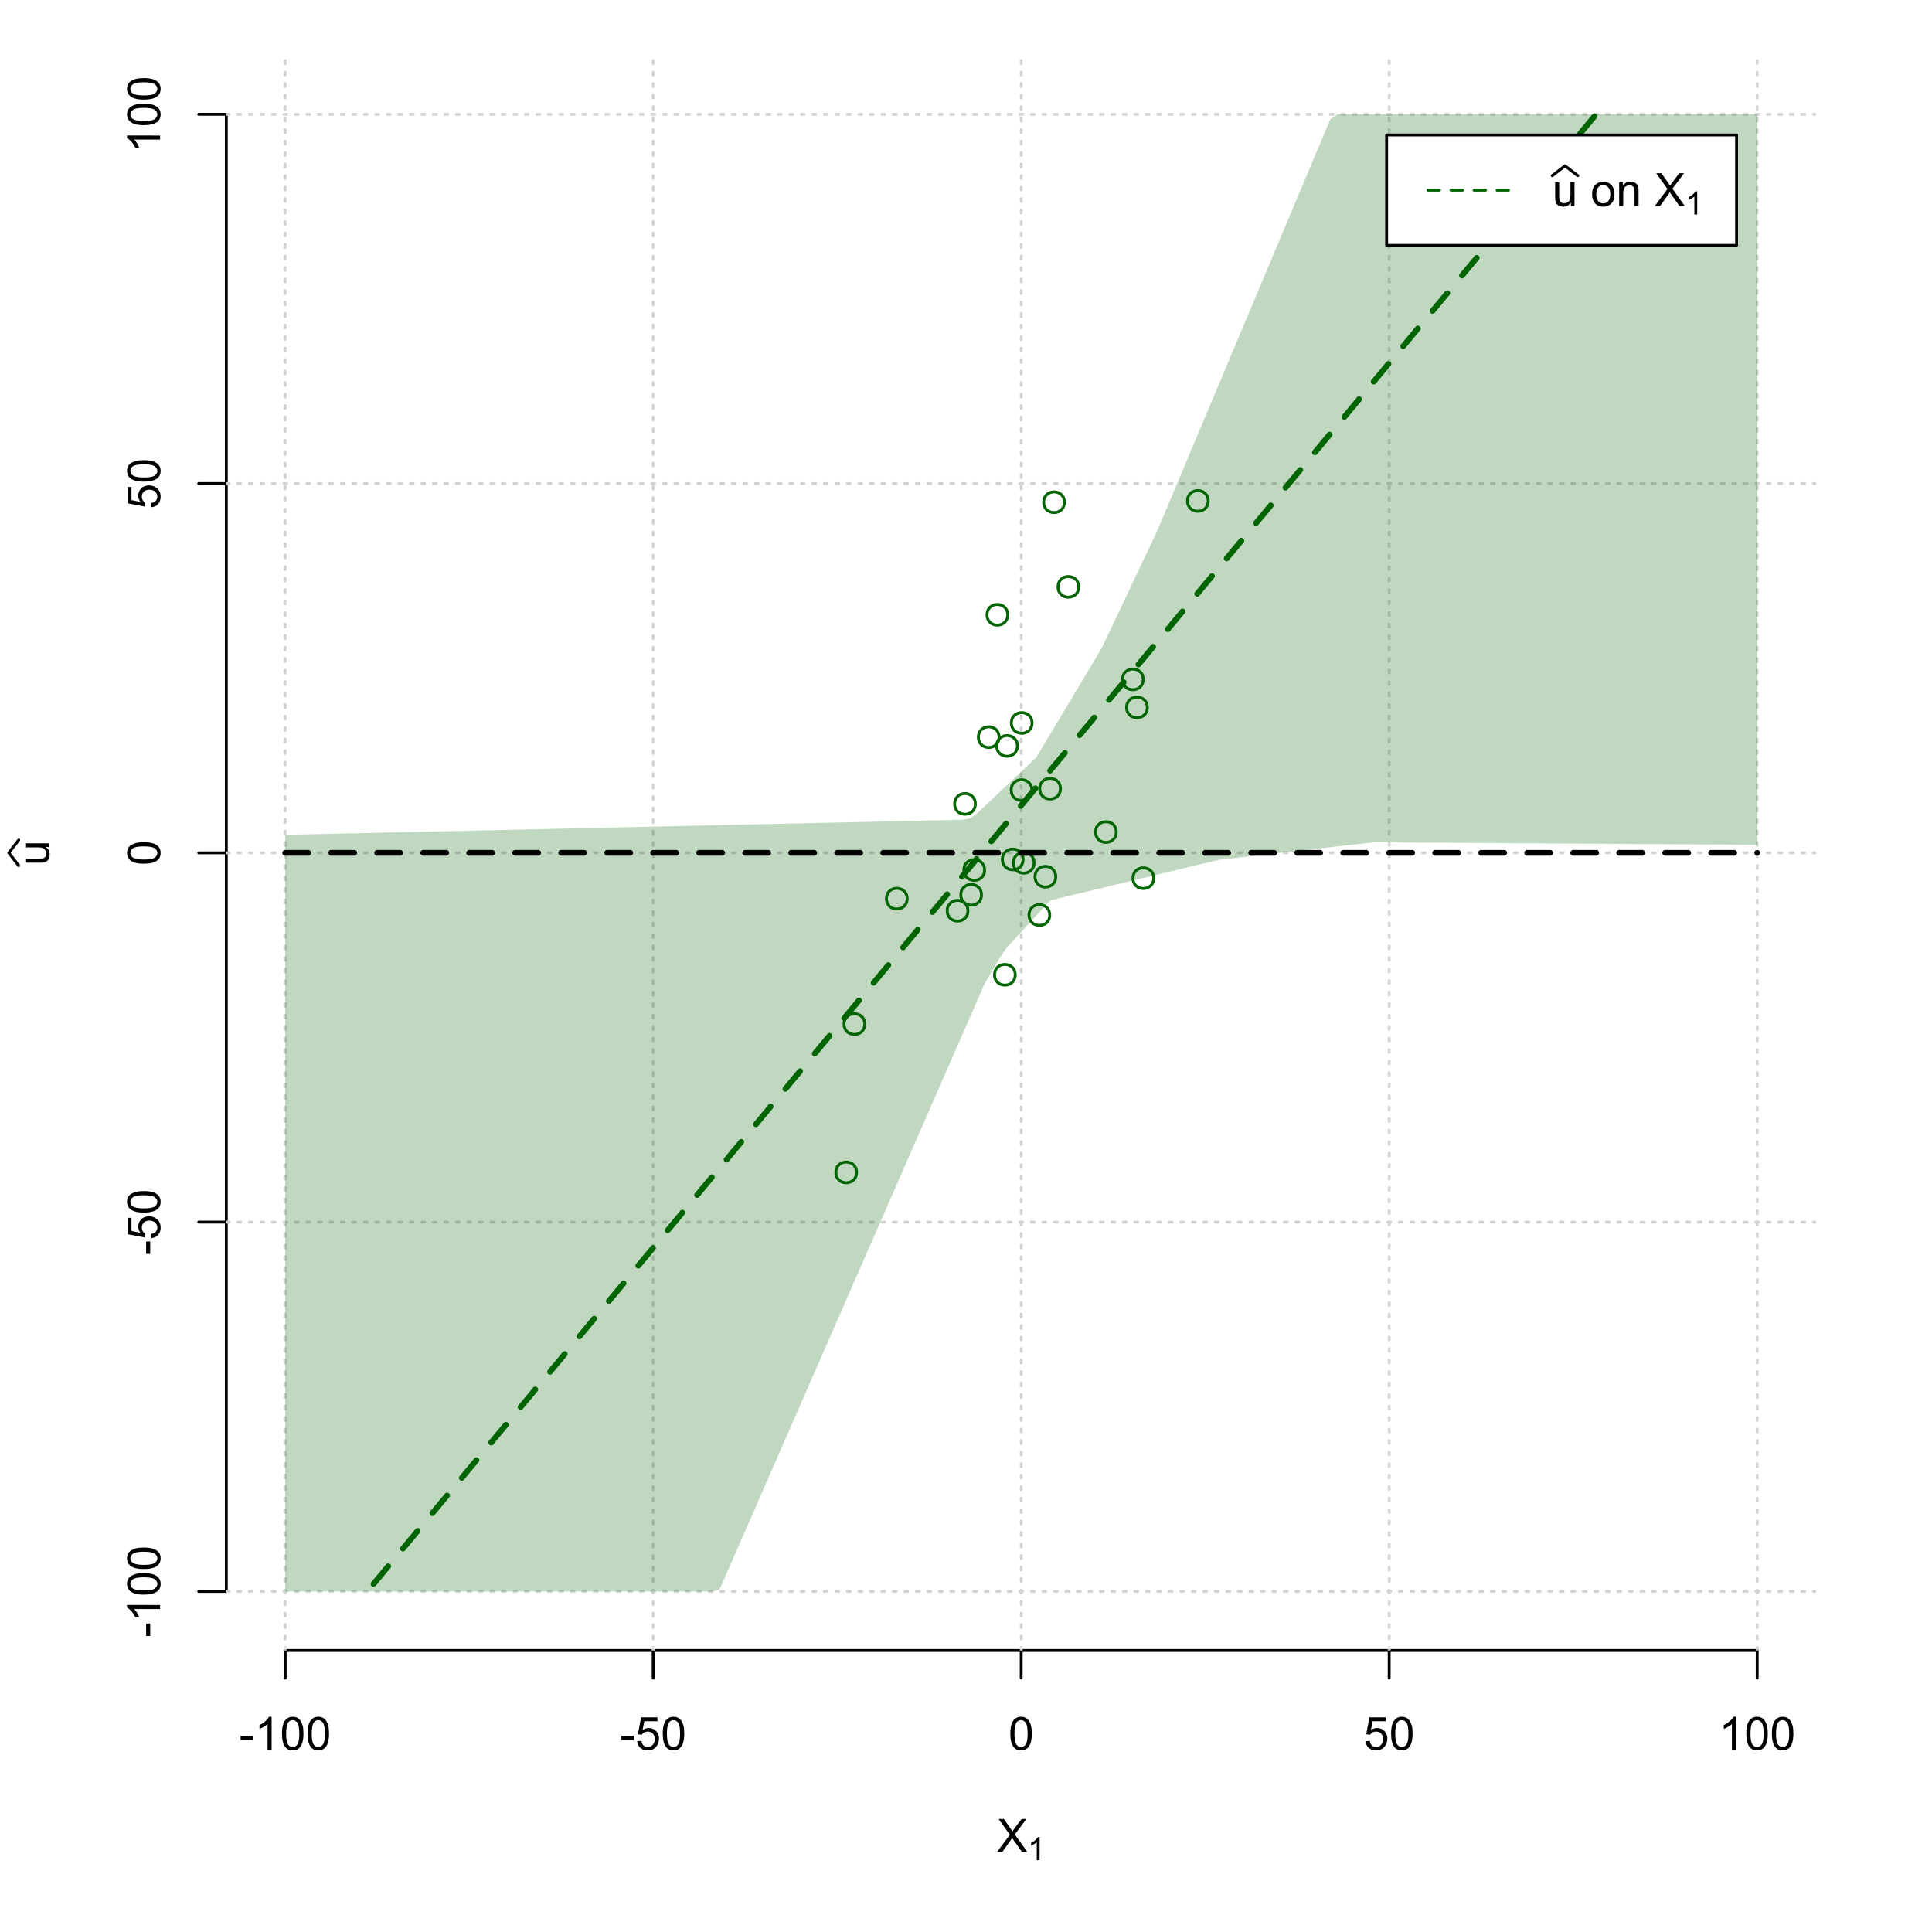 <?xml version="1.0" encoding="UTF-8"?>
<svg xmlns="http://www.w3.org/2000/svg" xmlns:xlink="http://www.w3.org/1999/xlink" width="504pt" height="504pt" viewBox="0 0 504 504" version="1.1">
<defs>
<g>
<symbol overflow="visible" id="glyph0-0">
<path style="stroke:none;" d="M 1.5 0 L 1.5 -7.5 L 7.5 -7.5 L 7.5 0 Z M 1.688 -0.188 L 7.312 -0.188 L 7.312 -7.312 L 1.688 -7.312 Z M 1.688 -0.188 "/>
</symbol>
<symbol overflow="visible" id="glyph0-1">
<path style="stroke:none;" d="M 0.055 0 L 3.375 -4.477 L 0.445 -8.59 L 1.797 -8.59 L 3.359 -6.387 C 3.68 -5.93 3.91 -5.578 4.047 -5.332 C 4.238 -5.645 4.465 -5.969 4.727 -6.312 L 6.457 -8.59 L 7.695 -8.59 L 4.676 -4.539 L 7.93 0 L 6.523 0 L 4.359 -3.062 C 4.238 -3.238 4.113 -3.43 3.984 -3.641 C 3.789 -3.324 3.652 -3.109 3.574 -2.992 L 1.418 0 Z M 0.055 0 "/>
</symbol>
<symbol overflow="visible" id="glyph0-2">
<path style="stroke:none;" d="M 0.383 -2.578 L 0.383 -3.641 L 3.621 -3.641 L 3.621 -2.578 Z M 0.383 -2.578 "/>
</symbol>
<symbol overflow="visible" id="glyph0-3">
<path style="stroke:none;" d="M 4.469 0 L 3.414 0 L 3.414 -6.719 C 3.16 -6.477 2.828 -6.234 2.414 -5.996 C 2 -5.75 1.629 -5.57 1.305 -5.449 L 1.305 -6.469 C 1.895 -6.742 2.41 -7.078 2.852 -7.477 C 3.293 -7.871 3.605 -8.254 3.789 -8.625 L 4.469 -8.625 Z M 4.469 0 "/>
</symbol>
<symbol overflow="visible" id="glyph0-4">
<path style="stroke:none;" d="M 0.5 -4.234 C 0.496 -5.246 0.602 -6.062 0.812 -6.688 C 1.02 -7.305 1.328 -7.785 1.742 -8.121 C 2.148 -8.457 2.668 -8.625 3.297 -8.625 C 3.758 -8.625 4.164 -8.531 4.512 -8.348 C 4.855 -8.16 5.141 -7.891 5.371 -7.543 C 5.594 -7.191 5.773 -6.766 5.906 -6.266 C 6.035 -5.762 6.098 -5.086 6.102 -4.234 C 6.098 -3.227 5.996 -2.414 5.789 -1.797 C 5.578 -1.176 5.266 -0.695 4.859 -0.359 C 4.445 -0.02 3.926 0.145 3.297 0.148 C 2.465 0.145 1.816 -0.148 1.348 -0.742 C 0.781 -1.457 0.496 -2.621 0.5 -4.234 Z M 1.582 -4.234 C 1.582 -2.824 1.746 -1.887 2.074 -1.418 C 2.402 -0.949 2.809 -0.715 3.297 -0.719 C 3.777 -0.715 4.184 -0.949 4.52 -1.422 C 4.848 -1.887 5.016 -2.824 5.016 -4.234 C 5.016 -5.648 4.848 -6.59 4.52 -7.055 C 4.184 -7.516 3.773 -7.746 3.289 -7.75 C 2.801 -7.746 2.414 -7.543 2.125 -7.137 C 1.762 -6.613 1.582 -5.645 1.582 -4.234 Z M 1.582 -4.234 "/>
</symbol>
<symbol overflow="visible" id="glyph0-5">
<path style="stroke:none;" d="M 0.5 -2.25 L 1.605 -2.344 C 1.684 -1.805 1.871 -1.398 2.176 -1.125 C 2.473 -0.852 2.836 -0.715 3.258 -0.719 C 3.766 -0.715 4.195 -0.906 4.547 -1.293 C 4.898 -1.672 5.074 -2.18 5.074 -2.82 C 5.074 -3.414 4.902 -3.891 4.566 -4.242 C 4.227 -4.59 3.785 -4.762 3.242 -4.766 C 2.898 -4.762 2.594 -4.684 2.32 -4.531 C 2.047 -4.375 1.832 -4.176 1.676 -3.93 L 0.688 -4.062 L 1.516 -8.473 L 5.789 -8.473 L 5.789 -7.465 L 2.359 -7.465 L 1.898 -5.156 C 2.414 -5.516 2.953 -5.695 3.523 -5.695 C 4.27 -5.695 4.902 -5.434 5.422 -4.914 C 5.934 -4.395 6.191 -3.727 6.195 -2.914 C 6.191 -2.133 5.965 -1.461 5.516 -0.898 C 4.961 -0.199 4.211 0.145 3.258 0.148 C 2.477 0.145 1.836 -0.07 1.344 -0.508 C 0.844 -0.941 0.562 -1.523 0.5 -2.25 Z M 0.5 -2.25 "/>
</symbol>
<symbol overflow="visible" id="glyph0-6">
<path style="stroke:none;" d="M 4.867 0 L 4.867 -0.914 C 4.379 -0.211 3.723 0.141 2.895 0.141 C 2.527 0.141 2.184 0.07 1.867 -0.07 C 1.547 -0.211 1.309 -0.387 1.156 -0.602 C 1 -0.812 0.895 -1.074 0.832 -1.383 C 0.785 -1.59 0.762 -1.918 0.766 -2.367 L 0.766 -6.223 L 1.82 -6.223 L 1.82 -2.773 C 1.816 -2.219 1.84 -1.848 1.887 -1.656 C 1.949 -1.379 2.09 -1.16 2.309 -1.004 C 2.523 -0.84 2.789 -0.762 3.105 -0.766 C 3.418 -0.762 3.715 -0.844 3.996 -1.008 C 4.273 -1.172 4.469 -1.391 4.586 -1.672 C 4.699 -1.949 4.758 -2.355 4.758 -2.891 L 4.758 -6.223 L 5.812 -6.223 L 5.812 0 Z M 4.867 0 "/>
</symbol>
<symbol overflow="visible" id="glyph0-7">
<path style="stroke:none;" d=""/>
</symbol>
<symbol overflow="visible" id="glyph0-8">
<path style="stroke:none;" d="M 0.398 -3.109 C 0.398 -4.262 0.719 -5.117 1.359 -5.672 C 1.895 -6.133 2.547 -6.363 3.316 -6.363 C 4.172 -6.363 4.871 -6.082 5.414 -5.52 C 5.953 -4.957 6.223 -4.184 6.227 -3.199 C 6.223 -2.398 6.102 -1.766 5.867 -1.309 C 5.625 -0.848 5.277 -0.492 4.82 -0.238 C 4.359 0.016 3.859 0.141 3.316 0.141 C 2.441 0.141 1.734 -0.137 1.203 -0.695 C 0.664 -1.254 0.398 -2.059 0.398 -3.109 Z M 1.484 -3.109 C 1.48 -2.309 1.656 -1.711 2.004 -1.32 C 2.348 -0.922 2.785 -0.727 3.316 -0.727 C 3.84 -0.727 4.273 -0.926 4.621 -1.324 C 4.969 -1.723 5.145 -2.328 5.145 -3.148 C 5.145 -3.914 4.969 -4.496 4.617 -4.895 C 4.266 -5.289 3.832 -5.488 3.316 -5.492 C 2.785 -5.488 2.348 -5.293 2.004 -4.898 C 1.656 -4.5 1.48 -3.902 1.484 -3.109 Z M 1.484 -3.109 "/>
</symbol>
<symbol overflow="visible" id="glyph0-9">
<path style="stroke:none;" d="M 0.789 0 L 0.789 -6.223 L 1.742 -6.223 L 1.742 -5.336 C 2.195 -6.02 2.855 -6.363 3.719 -6.363 C 4.09 -6.363 4.434 -6.293 4.754 -6.16 C 5.066 -6.023 5.305 -5.848 5.461 -5.633 C 5.617 -5.41 5.727 -5.152 5.789 -4.852 C 5.828 -4.656 5.848 -4.312 5.848 -3.828 L 5.848 0 L 4.793 0 L 4.793 -3.785 C 4.793 -4.215 4.75 -4.535 4.668 -4.75 C 4.586 -4.961 4.441 -5.129 4.234 -5.258 C 4.023 -5.383 3.777 -5.449 3.5 -5.449 C 3.047 -5.449 2.66 -5.305 2.332 -5.02 C 2.004 -4.734 1.84 -4.195 1.844 -3.398 L 1.844 0 Z M 0.789 0 "/>
</symbol>
<symbol overflow="visible" id="glyph1-0">
<path style="stroke:none;" d="M 1.051 0 L 1.051 -5.25 L 5.25 -5.25 L 5.25 0 Z M 1.18 -0.133 L 5.117 -0.133 L 5.117 -5.117 L 1.18 -5.117 Z M 1.18 -0.133 "/>
</symbol>
<symbol overflow="visible" id="glyph1-1">
<path style="stroke:none;" d="M 3.129 0 L 2.391 0 L 2.391 -4.703 C 2.211 -4.531 1.977 -4.363 1.691 -4.195 C 1.398 -4.023 1.141 -3.895 0.914 -3.812 L 0.914 -4.527 C 1.328 -4.719 1.688 -4.953 1.996 -5.234 C 2.305 -5.508 2.523 -5.777 2.652 -6.039 L 3.129 -6.039 Z M 3.129 0 "/>
</symbol>
<symbol overflow="visible" id="glyph2-0">
<path style="stroke:none;" d="M 0 -1.5 L -7.5 -1.5 L -7.5 -7.5 L 0 -7.5 Z M -0.188 -1.688 L -0.188 -7.312 L -7.312 -7.312 L -7.312 -1.688 Z M -0.188 -1.688 "/>
</symbol>
<symbol overflow="visible" id="glyph2-1">
<path style="stroke:none;" d="M 0 -4.867 L -0.914 -4.867 C -0.211 -4.379 0.141 -3.723 0.141 -2.895 C 0.141 -2.527 0.07 -2.184 -0.07 -1.867 C -0.211 -1.547 -0.387 -1.309 -0.598 -1.156 C -0.809 -1 -1.07 -0.895 -1.383 -0.832 C -1.59 -0.789 -1.918 -0.766 -2.367 -0.77 L -6.223 -0.77 L -6.223 -1.824 L -2.773 -1.824 C -2.219 -1.82 -1.848 -1.844 -1.656 -1.887 C -1.379 -1.949 -1.16 -2.09 -1.004 -2.309 C -0.84 -2.523 -0.762 -2.789 -0.766 -3.105 C -0.762 -3.418 -0.844 -3.715 -1.008 -3.996 C -1.172 -4.273 -1.391 -4.469 -1.672 -4.586 C -1.945 -4.699 -2.352 -4.758 -2.887 -4.758 L -6.223 -4.758 L -6.223 -5.812 L 0 -5.812 Z M 0 -4.867 "/>
</symbol>
<symbol overflow="visible" id="glyph2-2">
<path style="stroke:none;" d="M -2.578 -0.383 L -3.641 -0.383 L -3.641 -3.621 L -2.578 -3.621 Z M -2.578 -0.383 "/>
</symbol>
<symbol overflow="visible" id="glyph2-3">
<path style="stroke:none;" d="M 0 -4.469 L 0 -3.414 L -6.719 -3.418 C -6.477 -3.16 -6.234 -2.828 -5.996 -2.418 C -5.75 -2.004 -5.57 -1.633 -5.449 -1.309 L -6.469 -1.309 C -6.742 -1.895 -7.078 -2.41 -7.477 -2.852 C -7.871 -3.293 -8.254 -3.605 -8.625 -3.793 L -8.625 -4.473 Z M 0 -4.469 "/>
</symbol>
<symbol overflow="visible" id="glyph2-4">
<path style="stroke:none;" d="M -4.234 -0.5 C -5.246 -0.496 -6.062 -0.602 -6.688 -0.812 C -7.305 -1.02 -7.785 -1.328 -8.121 -1.742 C -8.457 -2.152 -8.625 -2.672 -8.625 -3.301 C -8.625 -3.758 -8.531 -4.164 -8.348 -4.512 C -8.16 -4.859 -7.891 -5.145 -7.543 -5.371 C -7.191 -5.594 -6.766 -5.773 -6.266 -5.906 C -5.762 -6.035 -5.086 -6.098 -4.234 -6.102 C -3.223 -6.098 -2.41 -5.996 -1.793 -5.789 C -1.176 -5.578 -0.695 -5.266 -0.359 -4.859 C -0.02 -4.445 0.145 -3.926 0.148 -3.297 C 0.145 -2.465 -0.148 -1.816 -0.742 -1.348 C -1.457 -0.781 -2.621 -0.496 -4.234 -0.5 Z M -4.234 -1.582 C -2.824 -1.582 -1.887 -1.746 -1.418 -2.074 C -0.949 -2.402 -0.715 -2.809 -0.719 -3.297 C -0.715 -3.777 -0.949 -4.184 -1.422 -4.52 C -1.887 -4.848 -2.824 -5.016 -4.234 -5.016 C -5.648 -5.016 -6.59 -4.848 -7.055 -4.52 C -7.516 -4.188 -7.746 -3.777 -7.75 -3.289 C -7.746 -2.801 -7.543 -2.414 -7.137 -2.129 C -6.613 -1.762 -5.645 -1.582 -4.234 -1.582 Z M -4.234 -1.582 "/>
</symbol>
<symbol overflow="visible" id="glyph2-5">
<path style="stroke:none;" d="M -2.25 -0.5 L -2.344 -1.605 C -1.805 -1.684 -1.398 -1.871 -1.125 -2.176 C -0.852 -2.473 -0.715 -2.836 -0.719 -3.258 C -0.715 -3.766 -0.906 -4.195 -1.293 -4.547 C -1.672 -4.898 -2.18 -5.074 -2.816 -5.074 C -3.414 -5.074 -3.891 -4.902 -4.242 -4.566 C -4.59 -4.227 -4.762 -3.785 -4.766 -3.242 C -4.762 -2.898 -4.684 -2.594 -4.531 -2.32 C -4.375 -2.047 -4.176 -1.832 -3.93 -1.676 L -4.062 -0.688 L -8.473 -1.52 L -8.473 -5.789 L -7.465 -5.789 L -7.465 -2.363 L -5.156 -1.898 C -5.516 -2.414 -5.695 -2.953 -5.695 -3.523 C -5.695 -4.27 -5.434 -4.902 -4.914 -5.422 C -4.395 -5.934 -3.727 -6.191 -2.91 -6.195 C -2.133 -6.191 -1.461 -5.965 -0.895 -5.516 C -0.199 -4.961 0.145 -4.211 0.148 -3.258 C 0.145 -2.477 -0.07 -1.836 -0.508 -1.344 C -0.941 -0.848 -1.523 -0.566 -2.25 -0.5 Z M -2.25 -0.5 "/>
</symbol>
</g>
<clipPath id="clip1">
  <path d="M 74 14.398 L 75 14.398 L 75 430.559 L 74 430.559 Z M 74 14.398 "/>
</clipPath>
<clipPath id="clip2">
  <path d="M 170 14.398 L 171 14.398 L 171 430.559 L 170 430.559 Z M 170 14.398 "/>
</clipPath>
<clipPath id="clip3">
  <path d="M 266 14.398 L 267 14.398 L 267 430.559 L 266 430.559 Z M 266 14.398 "/>
</clipPath>
<clipPath id="clip4">
  <path d="M 362 14.398 L 363 14.398 L 363 430.559 L 362 430.559 Z M 362 14.398 "/>
</clipPath>
<clipPath id="clip5">
  <path d="M 458 14.398 L 459 14.398 L 459 430.559 L 458 430.559 Z M 458 14.398 "/>
</clipPath>
<clipPath id="clip6">
  <path d="M 59.039 414 L 473.758 414 L 473.758 416 L 59.039 416 Z M 59.039 414 "/>
</clipPath>
<clipPath id="clip7">
  <path d="M 59.039 318 L 473.758 318 L 473.758 320 L 59.039 320 Z M 59.039 318 "/>
</clipPath>
<clipPath id="clip8">
  <path d="M 59.039 222 L 473.758 222 L 473.758 223 L 59.039 223 Z M 59.039 222 "/>
</clipPath>
<clipPath id="clip9">
  <path d="M 59.039 125 L 473.758 125 L 473.758 127 L 59.039 127 Z M 59.039 125 "/>
</clipPath>
<clipPath id="clip10">
  <path d="M 59.039 29 L 473.758 29 L 473.758 31 L 59.039 31 Z M 59.039 29 "/>
</clipPath>
</defs>
<g id="surface4836">
<rect x="0" y="0" width="504" height="504" style="fill:rgb(100%,100%,100%);fill-opacity:1;stroke:none;"/>
<g style="fill:rgb(0%,0%,0%);fill-opacity:1;">
  <use xlink:href="#glyph0-1" x="260.062" y="483.102"/>
</g>
<g style="fill:rgb(0%,0%,0%);fill-opacity:1;">
  <use xlink:href="#glyph1-1" x="268.066" y="485.281"/>
</g>
<g style="fill:rgb(0%,0%,0%);fill-opacity:1;">
  <use xlink:href="#glyph2-1" x="12.82" y="225.816"/>
</g>
<path style="fill:none;stroke-width:0.75;stroke-linecap:round;stroke-linejoin:round;stroke:rgb(0%,0%,0%);stroke-opacity:1;stroke-miterlimit:10;" d="M 4.879 225.816 L 2.301 222.48 L 4.879 219.145 "/>
<path style="fill:none;stroke-width:0.75;stroke-linecap:round;stroke-linejoin:round;stroke:rgb(0%,0%,0%);stroke-opacity:1;stroke-miterlimit:10;" d="M 74.398 430.559 L 458.398 430.559 "/>
<path style="fill:none;stroke-width:0.75;stroke-linecap:round;stroke-linejoin:round;stroke:rgb(0%,0%,0%);stroke-opacity:1;stroke-miterlimit:10;" d="M 74.398 430.559 L 74.398 437.762 "/>
<path style="fill:none;stroke-width:0.75;stroke-linecap:round;stroke-linejoin:round;stroke:rgb(0%,0%,0%);stroke-opacity:1;stroke-miterlimit:10;" d="M 170.398 430.559 L 170.398 437.762 "/>
<path style="fill:none;stroke-width:0.75;stroke-linecap:round;stroke-linejoin:round;stroke:rgb(0%,0%,0%);stroke-opacity:1;stroke-miterlimit:10;" d="M 266.398 430.559 L 266.398 437.762 "/>
<path style="fill:none;stroke-width:0.75;stroke-linecap:round;stroke-linejoin:round;stroke:rgb(0%,0%,0%);stroke-opacity:1;stroke-miterlimit:10;" d="M 362.398 430.559 L 362.398 437.762 "/>
<path style="fill:none;stroke-width:0.75;stroke-linecap:round;stroke-linejoin:round;stroke:rgb(0%,0%,0%);stroke-opacity:1;stroke-miterlimit:10;" d="M 458.398 430.559 L 458.398 437.762 "/>
<g style="fill:rgb(0%,0%,0%);fill-opacity:1;">
  <use xlink:href="#glyph0-2" x="62.391" y="456.48"/>
  <use xlink:href="#glyph0-3" x="66.387" y="456.48"/>
  <use xlink:href="#glyph0-4" x="73.061" y="456.48"/>
  <use xlink:href="#glyph0-4" x="79.734" y="456.48"/>
</g>
<g style="fill:rgb(0%,0%,0%);fill-opacity:1;">
  <use xlink:href="#glyph0-2" x="161.727" y="456.48"/>
  <use xlink:href="#glyph0-5" x="165.723" y="456.48"/>
  <use xlink:href="#glyph0-4" x="172.396" y="456.48"/>
</g>
<g style="fill:rgb(0%,0%,0%);fill-opacity:1;">
  <use xlink:href="#glyph0-4" x="263.062" y="456.48"/>
</g>
<g style="fill:rgb(0%,0%,0%);fill-opacity:1;">
  <use xlink:href="#glyph0-5" x="355.727" y="456.48"/>
  <use xlink:href="#glyph0-4" x="362.4" y="456.48"/>
</g>
<g style="fill:rgb(0%,0%,0%);fill-opacity:1;">
  <use xlink:href="#glyph0-3" x="448.387" y="456.48"/>
  <use xlink:href="#glyph0-4" x="455.061" y="456.48"/>
  <use xlink:href="#glyph0-4" x="461.734" y="456.48"/>
</g>
<path style="fill:none;stroke-width:0.75;stroke-linecap:round;stroke-linejoin:round;stroke:rgb(0%,0%,0%);stroke-opacity:1;stroke-miterlimit:10;" d="M 59.039 415.148 L 59.039 29.812 "/>
<path style="fill:none;stroke-width:0.75;stroke-linecap:round;stroke-linejoin:round;stroke:rgb(0%,0%,0%);stroke-opacity:1;stroke-miterlimit:10;" d="M 59.039 415.148 L 51.84 415.148 "/>
<path style="fill:none;stroke-width:0.75;stroke-linecap:round;stroke-linejoin:round;stroke:rgb(0%,0%,0%);stroke-opacity:1;stroke-miterlimit:10;" d="M 59.039 318.812 L 51.84 318.812 "/>
<path style="fill:none;stroke-width:0.75;stroke-linecap:round;stroke-linejoin:round;stroke:rgb(0%,0%,0%);stroke-opacity:1;stroke-miterlimit:10;" d="M 59.039 222.48 L 51.84 222.48 "/>
<path style="fill:none;stroke-width:0.75;stroke-linecap:round;stroke-linejoin:round;stroke:rgb(0%,0%,0%);stroke-opacity:1;stroke-miterlimit:10;" d="M 59.039 126.148 L 51.84 126.148 "/>
<path style="fill:none;stroke-width:0.75;stroke-linecap:round;stroke-linejoin:round;stroke:rgb(0%,0%,0%);stroke-opacity:1;stroke-miterlimit:10;" d="M 59.039 29.812 L 51.84 29.812 "/>
<g style="fill:rgb(0%,0%,0%);fill-opacity:1;">
  <use xlink:href="#glyph2-2" x="41.762" y="427.156"/>
  <use xlink:href="#glyph2-3" x="41.762" y="423.16"/>
  <use xlink:href="#glyph2-4" x="41.762" y="416.486"/>
  <use xlink:href="#glyph2-4" x="41.762" y="409.812"/>
</g>
<g style="fill:rgb(0%,0%,0%);fill-opacity:1;">
  <use xlink:href="#glyph2-2" x="41.762" y="327.484"/>
  <use xlink:href="#glyph2-5" x="41.762" y="323.488"/>
  <use xlink:href="#glyph2-4" x="41.762" y="316.814"/>
</g>
<g style="fill:rgb(0%,0%,0%);fill-opacity:1;">
  <use xlink:href="#glyph2-4" x="41.762" y="225.816"/>
</g>
<g style="fill:rgb(0%,0%,0%);fill-opacity:1;">
  <use xlink:href="#glyph2-5" x="41.762" y="132.82"/>
  <use xlink:href="#glyph2-4" x="41.762" y="126.146"/>
</g>
<g style="fill:rgb(0%,0%,0%);fill-opacity:1;">
  <use xlink:href="#glyph2-3" x="41.762" y="39.824"/>
  <use xlink:href="#glyph2-4" x="41.762" y="33.15"/>
  <use xlink:href="#glyph2-4" x="41.762" y="26.477"/>
</g>
<g clip-path="url(#clip1)" clip-rule="nonzero">
<path style="fill:none;stroke-width:0.75;stroke-linecap:round;stroke-linejoin:round;stroke:rgb(82.745%,82.745%,82.745%);stroke-opacity:1;stroke-dasharray:0.75,2.25;stroke-miterlimit:10;" d="M 74.398 430.559 L 74.398 14.398 "/>
</g>
<g clip-path="url(#clip2)" clip-rule="nonzero">
<path style="fill:none;stroke-width:0.75;stroke-linecap:round;stroke-linejoin:round;stroke:rgb(82.745%,82.745%,82.745%);stroke-opacity:1;stroke-dasharray:0.75,2.25;stroke-miterlimit:10;" d="M 170.398 430.559 L 170.398 14.398 "/>
</g>
<g clip-path="url(#clip3)" clip-rule="nonzero">
<path style="fill:none;stroke-width:0.75;stroke-linecap:round;stroke-linejoin:round;stroke:rgb(82.745%,82.745%,82.745%);stroke-opacity:1;stroke-dasharray:0.75,2.25;stroke-miterlimit:10;" d="M 266.398 430.559 L 266.398 14.398 "/>
</g>
<g clip-path="url(#clip4)" clip-rule="nonzero">
<path style="fill:none;stroke-width:0.75;stroke-linecap:round;stroke-linejoin:round;stroke:rgb(82.745%,82.745%,82.745%);stroke-opacity:1;stroke-dasharray:0.75,2.25;stroke-miterlimit:10;" d="M 362.398 430.559 L 362.398 14.398 "/>
</g>
<g clip-path="url(#clip5)" clip-rule="nonzero">
<path style="fill:none;stroke-width:0.75;stroke-linecap:round;stroke-linejoin:round;stroke:rgb(82.745%,82.745%,82.745%);stroke-opacity:1;stroke-dasharray:0.75,2.25;stroke-miterlimit:10;" d="M 458.398 430.559 L 458.398 14.398 "/>
</g>
<g clip-path="url(#clip6)" clip-rule="nonzero">
<path style="fill:none;stroke-width:0.75;stroke-linecap:round;stroke-linejoin:round;stroke:rgb(82.745%,82.745%,82.745%);stroke-opacity:1;stroke-dasharray:0.75,2.25;stroke-miterlimit:10;" d="M 59.039 415.148 L 473.762 415.148 "/>
</g>
<g clip-path="url(#clip7)" clip-rule="nonzero">
<path style="fill:none;stroke-width:0.75;stroke-linecap:round;stroke-linejoin:round;stroke:rgb(82.745%,82.745%,82.745%);stroke-opacity:1;stroke-dasharray:0.75,2.25;stroke-miterlimit:10;" d="M 59.039 318.812 L 473.762 318.812 "/>
</g>
<g clip-path="url(#clip8)" clip-rule="nonzero">
<path style="fill:none;stroke-width:0.75;stroke-linecap:round;stroke-linejoin:round;stroke:rgb(82.745%,82.745%,82.745%);stroke-opacity:1;stroke-dasharray:0.75,2.25;stroke-miterlimit:10;" d="M 59.039 222.48 L 473.762 222.48 "/>
</g>
<g clip-path="url(#clip9)" clip-rule="nonzero">
<path style="fill:none;stroke-width:0.75;stroke-linecap:round;stroke-linejoin:round;stroke:rgb(82.745%,82.745%,82.745%);stroke-opacity:1;stroke-dasharray:0.75,2.25;stroke-miterlimit:10;" d="M 59.039 126.148 L 473.762 126.148 "/>
</g>
<g clip-path="url(#clip10)" clip-rule="nonzero">
<path style="fill:none;stroke-width:0.75;stroke-linecap:round;stroke-linejoin:round;stroke:rgb(82.745%,82.745%,82.745%);stroke-opacity:1;stroke-dasharray:0.75,2.25;stroke-miterlimit:10;" d="M 59.039 29.812 L 473.762 29.812 "/>
</g>
<path style=" stroke:none;fill-rule:nonzero;fill:rgb(0%,39.216%,0%);fill-opacity:0.251;" d="M 74.398 216.641 L 74.398 217.863 L 74.398 217.789 L 76.32 217.746 L 78.238 217.703 L 80.16 217.66 L 82.078 217.617 L 85.922 217.531 L 87.84 217.488 L 89.762 217.445 L 91.68 217.402 L 93.602 217.359 L 95.52 217.316 L 97.441 217.273 L 99.359 217.23 L 101.281 217.188 L 103.199 217.145 L 105.121 217.102 L 107.039 217.059 L 108.961 217.016 L 110.879 216.973 L 112.801 216.93 L 114.719 216.887 L 116.641 216.844 L 118.559 216.801 L 120.48 216.758 L 122.398 216.715 L 124.32 216.672 L 126.238 216.629 L 128.16 216.586 L 130.078 216.543 L 133.922 216.457 L 135.84 216.414 L 137.762 216.371 L 139.68 216.328 L 141.602 216.285 L 143.52 216.242 L 145.441 216.199 L 147.359 216.16 L 149.281 216.117 L 151.199 216.074 L 153.121 216.031 L 155.039 215.988 L 156.961 215.945 L 158.879 215.902 L 160.801 215.859 L 162.719 215.816 L 164.641 215.773 L 166.559 215.73 L 168.48 215.688 L 170.398 215.645 L 172.32 215.602 L 174.238 215.559 L 176.16 215.516 L 178.078 215.473 L 181.922 215.387 L 183.84 215.344 L 185.762 215.301 L 187.68 215.258 L 189.602 215.215 L 191.52 215.172 L 193.441 215.129 L 195.359 215.086 L 197.281 215.043 L 199.199 215 L 201.121 214.957 L 203.039 214.914 L 204.961 214.871 L 206.879 214.828 L 208.801 214.785 L 210.719 214.742 L 212.641 214.699 L 214.559 214.656 L 216.48 214.613 L 218.398 214.57 L 220.32 214.527 L 222.238 214.488 L 224.16 214.445 L 226.078 214.402 L 229.922 214.316 L 231.84 214.273 L 233.762 214.23 L 235.68 214.188 L 237.602 214.145 L 239.52 214.102 L 241.441 214.059 L 243.359 214.016 L 245.281 213.973 L 247.199 213.93 L 249.121 213.887 L 251.039 213.844 L 252.961 213.527 L 254.879 212.184 L 256.801 210.375 L 258.719 208.566 L 260.641 206.754 L 262.559 204.945 L 264.48 203.133 L 266.398 201.324 L 268.32 199.516 L 270.238 197.703 L 272.16 194.547 L 274.078 191.34 L 277.922 184.926 L 279.84 181.719 L 281.762 178.516 L 283.68 175.309 L 285.602 172.102 L 287.52 168.832 L 289.441 164.781 L 291.359 160.727 L 293.281 156.672 L 295.199 152.621 L 297.121 148.566 L 299.039 144.512 L 300.961 140.461 L 302.879 136.141 L 304.801 131.574 L 306.719 127.008 L 308.641 122.441 L 310.559 117.875 L 312.48 113.309 L 314.398 108.746 L 316.32 104.18 L 318.238 99.613 L 320.16 95.047 L 322.078 90.48 L 324 85.914 L 325.922 81.352 L 327.84 76.785 L 329.762 72.219 L 331.68 67.652 L 333.602 63.086 L 335.52 58.52 L 337.441 53.957 L 339.359 49.391 L 341.281 44.824 L 343.199 40.258 L 345.121 35.691 L 347.039 31.125 L 348.961 29.812 L 458.398 29.812 L 458.398 221.629 L 458.398 220.383 L 456.48 220.371 L 454.559 220.359 L 452.641 220.344 L 450.719 220.332 L 448.801 220.32 L 446.879 220.309 L 444.961 220.297 L 443.039 220.281 L 441.121 220.27 L 439.199 220.258 L 437.281 220.246 L 435.359 220.234 L 433.441 220.219 L 431.52 220.207 L 429.602 220.195 L 427.68 220.184 L 425.762 220.172 L 423.84 220.156 L 421.922 220.145 L 418.078 220.121 L 416.16 220.109 L 414.238 220.094 L 412.32 220.082 L 410.398 220.07 L 408.48 220.059 L 406.559 220.047 L 404.641 220.035 L 402.719 220.02 L 400.801 220.008 L 398.879 219.996 L 396.961 219.984 L 395.039 219.973 L 393.121 219.957 L 391.199 219.945 L 389.281 219.934 L 387.359 219.922 L 385.441 219.91 L 383.52 219.895 L 381.602 219.883 L 379.68 219.871 L 377.762 219.859 L 375.84 219.848 L 373.922 219.832 L 370.078 219.809 L 368.16 219.797 L 366.238 219.785 L 364.32 219.77 L 362.398 219.758 L 360.48 219.746 L 358.559 219.734 L 356.641 219.926 L 354.719 220.145 L 352.801 220.359 L 350.879 220.574 L 348.961 220.793 L 347.039 221.008 L 345.121 221.227 L 343.199 221.441 L 341.281 221.66 L 339.359 221.875 L 337.441 222.09 L 335.52 222.309 L 333.602 222.523 L 331.68 222.742 L 329.762 222.957 L 327.84 223.176 L 325.922 223.391 L 324 223.605 L 322.078 223.824 L 320.16 224.039 L 318.238 224.258 L 316.32 224.688 L 314.398 225.148 L 312.48 225.613 L 310.559 226.074 L 308.641 226.535 L 306.719 227 L 304.801 227.461 L 302.879 227.922 L 300.961 228.387 L 299.039 228.848 L 297.121 229.309 L 295.199 229.773 L 293.281 230.234 L 291.359 230.695 L 289.441 231.156 L 287.52 231.621 L 285.602 232.082 L 283.68 232.543 L 281.762 233.008 L 279.84 233.469 L 277.922 233.93 L 276 234.395 L 274.078 234.855 L 272.16 236.852 L 270.238 238.941 L 268.32 241.031 L 266.398 243.121 L 264.48 245.211 L 262.559 247.301 L 260.641 250.121 L 258.719 253.402 L 256.801 256.723 L 254.879 261.109 L 252.961 265.5 L 251.039 269.887 L 249.121 274.277 L 247.199 278.664 L 245.281 283.055 L 243.359 287.441 L 241.441 291.832 L 239.52 296.219 L 237.602 300.609 L 235.68 304.996 L 233.762 309.383 L 231.84 313.773 L 229.922 318.16 L 228 322.551 L 226.078 326.938 L 224.16 331.328 L 222.238 335.715 L 220.32 340.105 L 218.398 344.492 L 216.48 348.883 L 214.559 353.27 L 212.641 357.66 L 210.719 362.047 L 208.801 366.438 L 206.879 370.824 L 204.961 375.215 L 203.039 379.602 L 201.121 383.992 L 199.199 388.379 L 197.281 392.77 L 195.359 397.156 L 193.441 401.547 L 191.52 405.934 L 189.602 410.324 L 187.68 414.711 L 185.762 415.148 L 74.398 415.148 Z M 74.398 216.641 "/>
<path style="fill:none;stroke-width:0.75;stroke-linecap:round;stroke-linejoin:round;stroke:rgb(0%,39.216%,0%);stroke-opacity:1;stroke-miterlimit:10;" d="M 262.875 160.379 C 262.875 163.98 257.477 163.98 257.477 160.379 C 257.477 156.781 262.875 156.781 262.875 160.379 "/>
<path style="fill:none;stroke-width:0.75;stroke-linecap:round;stroke-linejoin:round;stroke:rgb(0%,39.216%,0%);stroke-opacity:1;stroke-miterlimit:10;" d="M 291.195 217.062 C 291.195 220.664 285.797 220.664 285.797 217.062 C 285.797 213.461 291.195 213.461 291.195 217.062 "/>
<path style="fill:none;stroke-width:0.75;stroke-linecap:round;stroke-linejoin:round;stroke:rgb(0%,39.216%,0%);stroke-opacity:1;stroke-miterlimit:10;" d="M 256.844 226.965 C 256.844 230.562 251.445 230.562 251.445 226.965 C 251.445 223.363 256.844 223.363 256.844 226.965 "/>
<path style="fill:none;stroke-width:0.75;stroke-linecap:round;stroke-linejoin:round;stroke:rgb(0%,39.216%,0%);stroke-opacity:1;stroke-miterlimit:10;" d="M 236.652 234.434 C 236.652 238.035 231.254 238.035 231.254 234.434 C 231.254 230.832 236.652 230.832 236.652 234.434 "/>
<path style="fill:none;stroke-width:0.75;stroke-linecap:round;stroke-linejoin:round;stroke:rgb(0%,39.216%,0%);stroke-opacity:1;stroke-miterlimit:10;" d="M 264.844 254.285 C 264.844 257.887 259.441 257.887 259.441 254.285 C 259.441 250.684 264.844 250.684 264.844 254.285 "/>
<path style="fill:none;stroke-width:0.75;stroke-linecap:round;stroke-linejoin:round;stroke:rgb(0%,39.216%,0%);stroke-opacity:1;stroke-miterlimit:10;" d="M 275.41 228.707 C 275.41 232.309 270.008 232.309 270.008 228.707 C 270.008 225.109 275.41 225.109 275.41 228.707 "/>
<path style="fill:none;stroke-width:0.75;stroke-linecap:round;stroke-linejoin:round;stroke:rgb(0%,39.216%,0%);stroke-opacity:1;stroke-miterlimit:10;" d="M 225.586 267.152 C 225.586 270.754 220.188 270.754 220.188 267.152 C 220.188 263.555 225.586 263.555 225.586 267.152 "/>
<path style="fill:none;stroke-width:0.75;stroke-linecap:round;stroke-linejoin:round;stroke:rgb(0%,39.216%,0%);stroke-opacity:1;stroke-miterlimit:10;" d="M 256.039 233.43 C 256.039 237.031 250.641 237.031 250.641 233.43 C 250.641 229.828 256.039 229.828 256.039 233.43 "/>
<path style="fill:none;stroke-width:0.75;stroke-linecap:round;stroke-linejoin:round;stroke:rgb(0%,39.216%,0%);stroke-opacity:1;stroke-miterlimit:10;" d="M 269.758 225.086 C 269.758 228.684 264.359 228.684 264.359 225.086 C 264.359 221.484 269.758 221.484 269.758 225.086 "/>
<path style="fill:none;stroke-width:0.75;stroke-linecap:round;stroke-linejoin:round;stroke:rgb(0%,39.216%,0%);stroke-opacity:1;stroke-miterlimit:10;" d="M 281.406 153.094 C 281.406 156.695 276.004 156.695 276.004 153.094 C 276.004 149.496 281.406 149.496 281.406 153.094 "/>
<path style="fill:none;stroke-width:0.75;stroke-linecap:round;stroke-linejoin:round;stroke:rgb(0%,39.216%,0%);stroke-opacity:1;stroke-miterlimit:10;" d="M 269.23 188.598 C 269.23 192.195 263.832 192.195 263.832 188.598 C 263.832 184.996 269.23 184.996 269.23 188.598 "/>
<path style="fill:none;stroke-width:0.75;stroke-linecap:round;stroke-linejoin:round;stroke:rgb(0%,39.216%,0%);stroke-opacity:1;stroke-miterlimit:10;" d="M 260.625 192.297 C 260.625 195.895 255.227 195.895 255.227 192.297 C 255.227 188.695 260.625 188.695 260.625 192.297 "/>
<path style="fill:none;stroke-width:0.75;stroke-linecap:round;stroke-linejoin:round;stroke:rgb(0%,39.216%,0%);stroke-opacity:1;stroke-miterlimit:10;" d="M 223.457 305.844 C 223.457 309.441 218.059 309.441 218.059 305.844 C 218.059 302.242 223.457 302.242 223.457 305.844 "/>
<path style="fill:none;stroke-width:0.75;stroke-linecap:round;stroke-linejoin:round;stroke:rgb(0%,39.216%,0%);stroke-opacity:1;stroke-miterlimit:10;" d="M 298.227 177.234 C 298.227 180.836 292.824 180.836 292.824 177.234 C 292.824 173.633 298.227 173.633 298.227 177.234 "/>
<path style="fill:none;stroke-width:0.75;stroke-linecap:round;stroke-linejoin:round;stroke:rgb(0%,39.216%,0%);stroke-opacity:1;stroke-miterlimit:10;" d="M 315.18 130.672 C 315.18 134.273 309.781 134.273 309.781 130.672 C 309.781 127.074 315.18 127.074 315.18 130.672 "/>
<path style="fill:none;stroke-width:0.75;stroke-linecap:round;stroke-linejoin:round;stroke:rgb(0%,39.216%,0%);stroke-opacity:1;stroke-miterlimit:10;" d="M 265.406 194.586 C 265.406 198.188 260.008 198.188 260.008 194.586 C 260.008 190.988 265.406 190.988 265.406 194.586 "/>
<path style="fill:none;stroke-width:0.75;stroke-linecap:round;stroke-linejoin:round;stroke:rgb(0%,39.216%,0%);stroke-opacity:1;stroke-miterlimit:10;" d="M 273.84 238.707 C 273.84 242.309 268.441 242.309 268.441 238.707 C 268.441 235.109 273.84 235.109 273.84 238.707 "/>
<path style="fill:none;stroke-width:0.75;stroke-linecap:round;stroke-linejoin:round;stroke:rgb(0%,39.216%,0%);stroke-opacity:1;stroke-miterlimit:10;" d="M 254.434 209.711 C 254.434 213.312 249.035 213.312 249.035 209.711 C 249.035 206.109 254.434 206.109 254.434 209.711 "/>
<path style="fill:none;stroke-width:0.75;stroke-linecap:round;stroke-linejoin:round;stroke:rgb(0%,39.216%,0%);stroke-opacity:1;stroke-miterlimit:10;" d="M 277.668 131.012 C 277.668 134.613 272.266 134.613 272.266 131.012 C 272.266 127.414 277.668 127.414 277.668 131.012 "/>
<path style="fill:none;stroke-width:0.75;stroke-linecap:round;stroke-linejoin:round;stroke:rgb(0%,39.216%,0%);stroke-opacity:1;stroke-miterlimit:10;" d="M 252.5 237.582 C 252.5 241.184 247.102 241.184 247.102 237.582 C 247.102 233.984 252.5 233.984 252.5 237.582 "/>
<path style="fill:none;stroke-width:0.75;stroke-linecap:round;stroke-linejoin:round;stroke:rgb(0%,39.216%,0%);stroke-opacity:1;stroke-miterlimit:10;" d="M 299.297 184.543 C 299.297 188.141 293.898 188.141 293.898 184.543 C 293.898 180.941 299.297 180.941 299.297 184.543 "/>
<path style="fill:none;stroke-width:0.75;stroke-linecap:round;stroke-linejoin:round;stroke:rgb(0%,39.216%,0%);stroke-opacity:1;stroke-miterlimit:10;" d="M 266.891 224.207 C 266.891 227.809 261.488 227.809 261.488 224.207 C 261.488 220.605 266.891 220.605 266.891 224.207 "/>
<path style="fill:none;stroke-width:0.75;stroke-linecap:round;stroke-linejoin:round;stroke:rgb(0%,39.216%,0%);stroke-opacity:1;stroke-miterlimit:10;" d="M 300.965 229.09 C 300.965 232.691 295.562 232.691 295.562 229.09 C 295.562 225.492 300.965 225.492 300.965 229.09 "/>
<path style="fill:none;stroke-width:0.75;stroke-linecap:round;stroke-linejoin:round;stroke:rgb(0%,39.216%,0%);stroke-opacity:1;stroke-miterlimit:10;" d="M 276.629 205.75 C 276.629 209.348 271.23 209.348 271.23 205.75 C 271.23 202.148 276.629 202.148 276.629 205.75 "/>
<path style="fill:none;stroke-width:0.75;stroke-linecap:round;stroke-linejoin:round;stroke:rgb(0%,39.216%,0%);stroke-opacity:1;stroke-miterlimit:10;" d="M 269.188 206.109 C 269.188 209.711 263.789 209.711 263.789 206.109 C 263.789 202.508 269.188 202.508 269.188 206.109 "/>
<path style="fill:none;stroke-width:1.5;stroke-linecap:round;stroke-linejoin:round;stroke:rgb(0%,0%,0%);stroke-opacity:1;stroke-dasharray:6,6;stroke-miterlimit:10;" d="M 74.398 222.48 L 458.398 222.48 "/>
<path style="fill:none;stroke-width:1.5;stroke-linecap:round;stroke-linejoin:round;stroke:rgb(0%,39.216%,0%);stroke-opacity:1;stroke-dasharray:6,6;stroke-miterlimit:10;" d="M 97.441 413.203 L 99.359 410.895 L 101.281 408.586 L 103.199 406.277 L 105.121 403.973 L 107.039 401.664 L 108.961 399.355 L 110.879 397.047 L 112.801 394.738 L 114.719 392.43 L 116.641 390.125 L 118.559 387.816 L 120.48 385.508 L 122.398 383.199 L 124.32 380.891 L 126.238 378.582 L 128.16 376.273 L 130.078 373.969 L 133.922 369.352 L 135.84 367.043 L 137.762 364.734 L 139.68 362.426 L 141.602 360.121 L 143.52 357.812 L 145.441 355.504 L 147.359 353.195 L 149.281 350.887 L 151.199 348.578 L 153.121 346.273 L 155.039 343.965 L 156.961 341.656 L 158.879 339.348 L 160.801 337.039 L 162.719 334.73 L 164.641 332.422 L 166.559 330.117 L 168.48 327.809 L 170.398 325.5 L 172.32 323.191 L 174.238 320.883 L 176.16 318.574 L 178.078 316.27 L 181.922 311.652 L 183.84 309.344 L 185.762 307.035 L 187.68 304.727 L 189.602 302.422 L 191.52 300.113 L 193.441 297.805 L 195.359 295.496 L 197.281 293.188 L 199.199 290.879 L 201.121 288.57 L 203.039 286.266 L 204.961 283.957 L 206.879 281.648 L 208.801 279.34 L 210.719 277.031 L 212.641 274.723 L 214.559 272.418 L 216.48 270.109 L 218.398 267.801 L 220.32 265.492 L 222.238 263.184 L 224.16 260.875 L 226.078 258.566 L 228 256.262 L 229.922 253.953 L 231.84 251.645 L 233.762 249.336 L 235.68 247.027 L 237.602 244.719 L 239.52 242.414 L 241.441 240.105 L 243.359 237.797 L 245.281 235.488 L 247.199 233.18 L 249.121 230.871 L 251.039 228.566 L 252.961 226.258 L 254.879 223.949 L 256.801 221.641 L 258.719 219.332 L 260.641 217.023 L 262.559 214.715 L 264.48 212.41 L 266.398 210.102 L 268.32 207.793 L 270.238 205.484 L 272.16 203.176 L 274.078 200.867 L 276 198.562 L 277.922 196.254 L 279.84 193.945 L 281.762 191.637 L 283.68 189.328 L 285.602 187.02 L 287.52 184.715 L 289.441 182.406 L 291.359 180.098 L 293.281 177.789 L 295.199 175.48 L 297.121 173.172 L 299.039 170.863 L 300.961 168.559 L 302.879 166.25 L 304.801 163.941 L 306.719 161.633 L 308.641 159.324 L 310.559 157.016 L 312.48 154.711 L 314.398 152.402 L 316.32 150.094 L 318.238 147.785 L 320.16 145.477 L 322.078 143.168 L 324 140.859 L 325.922 138.555 L 327.84 136.246 L 329.762 133.938 L 331.68 131.629 L 333.602 129.32 L 335.52 127.012 L 337.441 124.707 L 339.359 122.398 L 341.281 120.09 L 343.199 117.781 L 345.121 115.473 L 347.039 113.164 L 348.961 110.859 L 350.879 108.551 L 352.801 106.242 L 354.719 103.934 L 356.641 101.625 L 358.559 99.316 L 360.48 97.008 L 362.398 94.703 L 364.32 92.395 L 366.238 90.086 L 368.16 87.777 L 370.078 85.469 L 372 83.16 L 373.922 80.855 L 375.84 78.547 L 377.762 76.238 L 379.68 73.93 L 381.602 71.621 L 383.52 69.312 L 385.441 67.008 L 387.359 64.699 L 389.281 62.391 L 391.199 60.082 L 393.121 57.773 L 395.039 55.465 L 396.961 53.156 L 398.879 50.852 L 400.801 48.543 L 402.719 46.234 L 404.641 43.926 L 406.559 41.617 L 408.48 39.309 L 410.398 37.004 L 412.32 34.695 L 414.238 32.387 L 416.16 30.078 "/>
<path style="fill-rule:nonzero;fill:rgb(100%,100%,100%);fill-opacity:1;stroke-width:0.75;stroke-linecap:round;stroke-linejoin:round;stroke:rgb(0%,0%,0%);stroke-opacity:1;stroke-miterlimit:10;" d="M 361.727 35.207 L 453.027 35.207 L 453.027 64.008 L 361.727 64.008 Z M 361.727 35.207 "/>
<path style="fill:none;stroke-width:0.75;stroke-linecap:round;stroke-linejoin:round;stroke:rgb(0%,39.216%,0%);stroke-opacity:1;stroke-dasharray:3,3;stroke-miterlimit:10;" d="M 372.523 49.609 L 394.125 49.609 "/>
<g style="fill:rgb(0%,0%,0%);fill-opacity:1;">
  <use xlink:href="#glyph0-6" x="404.926" y="53.777"/>
</g>
<path style="fill:none;stroke-width:0.75;stroke-linecap:round;stroke-linejoin:round;stroke:rgb(0%,0%,0%);stroke-opacity:1;stroke-miterlimit:10;" d="M 404.926 45.836 L 408.262 43.262 L 411.598 45.836 "/>
<g style="fill:rgb(0%,0%,0%);fill-opacity:1;">
  <use xlink:href="#glyph0-7" x="411.598" y="53.777"/>
  <use xlink:href="#glyph0-8" x="414.932" y="53.777"/>
  <use xlink:href="#glyph0-9" x="421.605" y="53.777"/>
  <use xlink:href="#glyph0-7" x="428.279" y="53.777"/>
</g>
<g style="fill:rgb(0%,0%,0%);fill-opacity:1;">
  <use xlink:href="#glyph0-1" x="431.613" y="53.777"/>
</g>
<g style="fill:rgb(0%,0%,0%);fill-opacity:1;">
  <use xlink:href="#glyph1-1" x="439.617" y="55.957"/>
</g>
<g style="fill:rgb(0%,0%,0%);fill-opacity:1;">
  <use xlink:href="#glyph0-7" x="444.289" y="53.777"/>
</g>
</g>
</svg>
